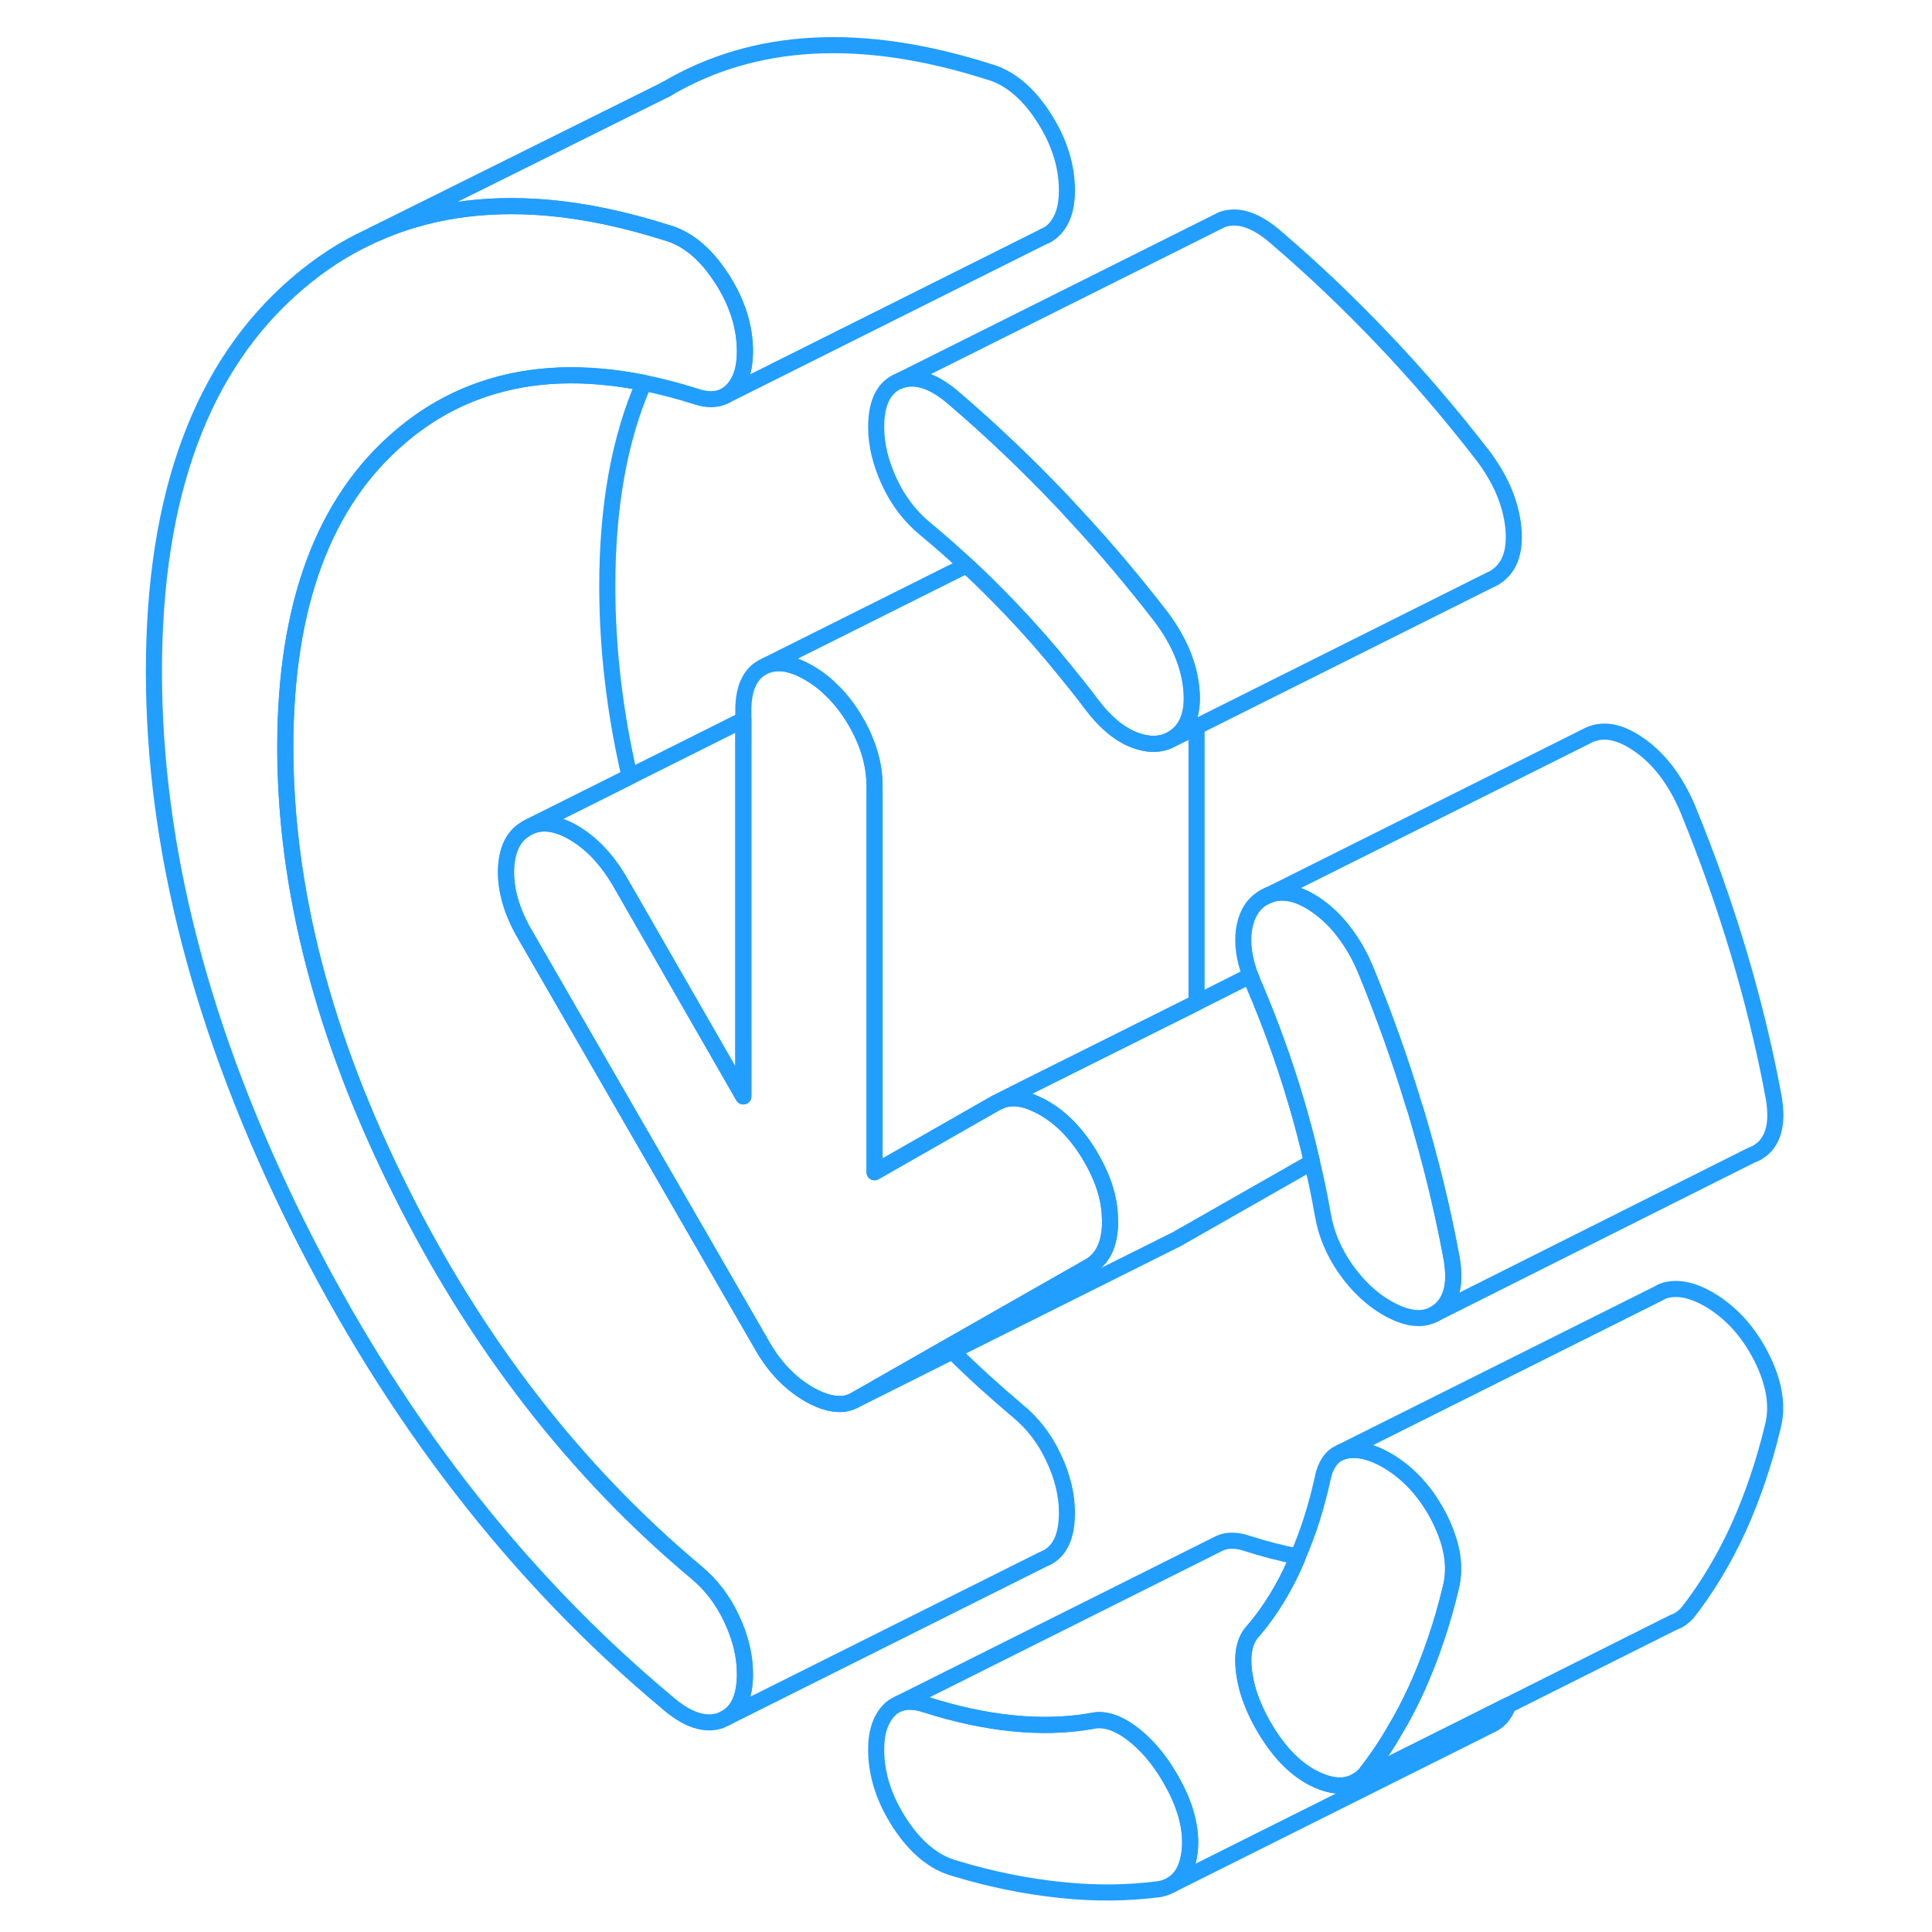 <svg width="48" height="48" viewBox="0 0 105 120" fill="none" xmlns="http://www.w3.org/2000/svg" stroke-width="1px" stroke-linecap="round" stroke-linejoin="round"><path d="M66.4 114.94C66.29 115.96 65.93 116.67 65.29 117.05C65.07 117.18 64.83 117.27 64.56 117.33C62.59 117.59 60.54 117.62 58.39 117.39C56.25 117.17 54.06 116.73 51.82 116.05C50.53 115.7 49.39 114.77 48.4 113.26C47.42 111.76 46.92 110.23 46.92 108.67C46.92 107.57 47.2 106.76 47.74 106.21C47.86 106.09 47.99 105.99 48.13 105.92L48.35 105.81C48.8 105.64 49.34 105.66 49.98 105.87C51.82 106.46 53.6 106.85 55.34 107.03C57.07 107.21 58.72 107.17 60.28 106.9C61.03 106.71 61.86 106.96 62.78 107.64C63.7 108.33 64.49 109.26 65.17 110.43C66.13 112.07 66.53 113.57 66.4 114.94Z" stroke="#229EFF" stroke-linejoin="round"/><path d="M82.75 97.62C82.74 97.97 82.69 98.3 82.61 98.62C82.07 100.88 81.35 102.98 80.47 104.93C80.06 105.81 79.63 106.66 79.14 107.46C78.59 108.43 77.97 109.33 77.31 110.18C77.15 110.35 76.98 110.5 76.8 110.6L76.67 110.67C76.02 111.02 75.23 110.97 74.3 110.55C73.04 109.98 71.94 108.87 70.99 107.23C70.58 106.52 70.27 105.82 70.05 105.13C69.91 104.68 69.82 104.23 69.76 103.78C69.63 102.64 69.83 101.81 70.37 101.26C71.39 100.06 72.26 98.65 72.97 97.03C73.02 96.92 73.07 96.8 73.11 96.68C73.77 95.17 74.28 93.54 74.66 91.8C74.82 91.04 75.15 90.52 75.64 90.27L75.81 90.19C75.9 90.15 75.99 90.13 76.08 90.11C76.83 89.96 77.68 90.15 78.63 90.7C79.99 91.49 81.08 92.68 81.9 94.28C82.51 95.49 82.79 96.6 82.75 97.62Z" stroke="#229EFF" stroke-linejoin="round"/><path d="M81.9 81.41C81.81 81.49 81.71 81.55 81.61 81.61L81.5 81.67C80.74 82.04 79.77 81.89 78.63 81.23C77.68 80.68 76.83 79.88 76.08 78.82C75.34 77.76 74.86 76.63 74.66 75.42C74.47 74.35 74.25 73.27 73.99 72.18C73.7 70.9 73.36 69.61 72.97 68.31C72.26 65.91 71.39 63.52 70.37 61.13C70.33 61.04 70.29 60.94 70.26 60.85C70.22 60.76 70.19 60.68 70.16 60.6C69.78 59.56 69.65 58.63 69.76 57.8C69.9 56.82 70.31 56.14 70.99 55.75L71.29 55.6C72.17 55.25 73.17 55.47 74.3 56.26C75.07 56.8 75.74 57.5 76.31 58.36C76.69 58.91 77.02 59.53 77.31 60.22C78.45 63 79.45 65.79 80.29 68.57C80.36 68.76 80.41 68.94 80.47 69.13C81.35 72.09 82.07 75.02 82.61 77.91C82.95 79.59 82.71 80.75 81.9 81.41Z" stroke="#229EFF" stroke-linejoin="round"/><path d="M37.95 100.56C38.5 101.73 38.77 102.86 38.77 103.96C38.77 105.33 38.39 106.23 37.63 106.68L37.37 106.81C37.37 106.81 37.32 106.84 37.29 106.85C36.3 107.21 35.16 106.83 33.87 105.69C24.56 97.9 16.93 88.03 10.98 76.1C5.04 64.16 2.06 52.7 2.06 41.7C2.06 30.7 5.04 22.67 10.98 17.6C12.37 16.41 13.85 15.44 15.43 14.71L15.71 14.57C18.93 13.11 22.51 12.56 26.48 12.9C28.81 13.1 31.28 13.62 33.87 14.44C35.15 14.79 36.29 15.71 37.27 17.21C37.27 17.22 37.29 17.22 37.29 17.23C38.27 18.73 38.77 20.27 38.77 21.83C38.77 22.92 38.5 23.74 37.95 24.28C37.81 24.42 37.66 24.53 37.49 24.61C37.01 24.85 36.41 24.86 35.71 24.62C34.61 24.27 33.53 23.99 32.49 23.78C28.83 23.05 25.53 23.17 22.6 24.15C20.7 24.78 18.95 25.77 17.36 27.13C12.6 31.17 10.22 37.6 10.22 46.41C10.22 55.22 12.6 64.4 17.36 73.93C22.11 83.46 28.23 91.36 35.71 97.63C36.66 98.41 37.41 99.39 37.95 100.56Z" stroke="#229EFF" stroke-linejoin="round"/><path d="M86.18 105.91C85.96 106.52 85.58 106.95 85.03 107.18L84.95 107.22L65.29 117.05C65.93 116.67 66.29 115.96 66.4 114.94C66.53 113.57 66.13 112.07 65.17 110.43C64.49 109.26 63.7 108.33 62.78 107.64C61.86 106.96 61.03 106.71 60.28 106.9C58.72 107.17 57.07 107.21 55.34 107.03C53.6 106.85 51.82 106.46 49.98 105.87C49.34 105.66 48.8 105.64 48.35 105.81L68.26 95.85C68.73 95.64 69.3 95.64 69.98 95.87C71.04 96.21 72.08 96.48 73.11 96.68C73.07 96.8 73.02 96.92 72.97 97.03C72.26 98.65 71.39 100.06 70.37 101.26C69.83 101.81 69.63 102.64 69.76 103.78C69.82 104.23 69.91 104.68 70.05 105.13C70.27 105.82 70.58 106.52 70.99 107.23C71.94 108.87 73.04 109.98 74.3 110.55C75.23 110.97 76.02 111.02 76.67 110.67L76.8 110.6L83.05 107.48L86.18 105.91Z" stroke="#229EFF" stroke-linejoin="round"/><path d="M101.9 71.41C101.71 71.56 101.5 71.68 101.28 71.75L81.62 81.61C81.72 81.55 81.82 81.49 81.91 81.41C82.72 80.75 82.96 79.59 82.62 77.91C82.08 75.02 81.36 72.09 80.48 69.13C80.42 68.94 80.37 68.76 80.3 68.57C79.46 65.79 78.46 63 77.32 60.22C77.03 59.53 76.7 58.91 76.32 58.36C75.75 57.5 75.08 56.8 74.31 56.26C73.18 55.47 72.18 55.25 71.3 55.6L91 45.75C91.95 45.21 93.05 45.38 94.31 46.26C95.57 47.14 96.57 48.46 97.32 50.22C98.54 53.19 99.59 56.16 100.48 59.13C101.36 62.09 102.08 65.02 102.62 67.91C102.96 69.59 102.72 70.75 101.91 71.41H101.9Z" stroke="#229EFF" stroke-linejoin="round"/><path d="M58.77 93.96C58.77 95.52 58.27 96.48 57.29 96.85L37.63 106.68C38.39 106.23 38.77 105.33 38.77 103.96C38.77 102.86 38.5 101.73 37.95 100.56C37.41 99.39 36.66 98.41 35.71 97.63C28.23 91.36 22.11 83.46 17.36 73.93C12.6 64.4 10.22 55.22 10.22 46.41C10.22 37.6 12.6 31.17 17.36 27.13C18.95 25.77 20.7 24.78 22.6 24.15C25.53 23.17 28.83 23.05 32.49 23.78C30.98 27.24 30.22 31.44 30.22 36.41C30.22 40.28 30.68 44.23 31.61 48.24L25.47 51.31L25.21 51.44C25.21 51.44 25.15 51.47 25.13 51.5C24.36 51.96 23.97 52.81 23.93 54.03C23.9 55.3 24.29 56.64 25.11 58.05L39.89 83.66C40.64 84.95 41.59 85.93 42.74 86.6C43.65 87.12 44.43 87.3 45.08 87.16C45.27 87.12 45.44 87.05 45.6 86.96L51.65 83.93C52.95 85.22 54.31 86.45 55.71 87.63C56.66 88.41 57.41 89.39 57.95 90.56C58.5 91.73 58.77 92.86 58.77 93.96Z" stroke="#229EFF" stroke-linejoin="round"/><path d="M61.45 75.99C61.42 77.3 60.99 78.18 60.18 78.65L51.38 83.66L45.6 86.96C45.44 87.05 45.27 87.12 45.08 87.16C44.43 87.3 43.65 87.12 42.74 86.6C41.59 85.93 40.64 84.95 39.89 83.66L25.11 58.05C24.29 56.64 23.9 55.3 23.93 54.03C23.97 52.81 24.36 51.96 25.13 51.5C25.15 51.47 25.18 51.46 25.21 51.44L25.47 51.31C26.23 51 27.11 51.13 28.11 51.71C29.23 52.36 30.2 53.38 31.02 54.79L38.67 68.1V44.11C38.67 42.79 39.06 41.9 39.84 41.46L40.08 41.34C40.82 41.04 41.71 41.19 42.74 41.79C43 41.94 43.26 42.11 43.5 42.3C43.72 42.46 43.92 42.64 44.12 42.84C44.69 43.38 45.2 44.04 45.65 44.81C46.43 46.16 46.82 47.5 46.82 48.82V72.81L54.37 68.5L54.62 68.38C55.3 68.1 56.09 68.18 56.99 68.64C57.1 68.68 57.21 68.74 57.32 68.81C58.48 69.47 59.46 70.51 60.28 71.92C61.02 73.2 61.41 74.43 61.44 75.63C61.45 75.75 61.45 75.87 61.45 75.99Z" stroke="#229EFF" stroke-linejoin="round"/><path d="M57.56 14.58L57.37 14.67" stroke="#229EFF" stroke-linejoin="round"/><path d="M58.77 11.83C58.77 12.92 58.5 13.74 57.95 14.28C57.78 14.45 57.59 14.58 57.37 14.67L37.49 24.61C37.66 24.53 37.81 24.42 37.95 24.28C38.5 23.74 38.77 22.92 38.77 21.83C38.77 20.27 38.27 18.73 37.29 17.23C37.29 17.23 37.28 17.23 37.27 17.21C36.29 15.71 35.15 14.79 33.87 14.44C31.28 13.62 28.81 13.1 26.48 12.9C22.51 12.56 18.93 13.11 15.71 14.57L33.8 5.58L33.91 5.52C39.37 2.3 46.02 1.95 53.87 4.44C55.16 4.79 56.3 5.72 57.29 7.23C58.27 8.73 58.77 10.27 58.77 11.83Z" stroke="#229EFF" stroke-linejoin="round"/><path d="M33.91 5.52L33.8 5.58" stroke="#229EFF" stroke-linejoin="round"/><path d="M85.28 35.91L85.01 36.04L66.82 45.14L65.28 45.91C66.23 45.36 66.64 44.33 66.5 42.81C66.36 41.29 65.72 39.76 64.56 38.24C62.86 36.05 61.1 33.96 59.25 31.98C59.22 31.93 59.17 31.88 59.11 31.83C58.88 31.57 58.64 31.31 58.39 31.05C56.25 28.8 54.06 26.72 51.82 24.8C50.53 23.66 49.39 23.28 48.4 23.64L68.06 13.81L68.4 13.64C69.39 13.28 70.53 13.66 71.82 14.8C74.06 16.72 76.25 18.8 78.39 21.05C80.54 23.3 82.59 25.7 84.56 28.24C85.72 29.76 86.36 31.29 86.5 32.81C86.64 34.33 86.23 35.36 85.28 35.91Z" stroke="#229EFF" stroke-linejoin="round"/><path d="M66.82 45.14V62.28L56.34 67.51L54.62 68.38L54.37 68.5L46.82 72.81V48.82C46.82 47.5 46.43 46.16 45.65 44.81C45.2 44.04 44.69 43.38 44.12 42.84C43.92 42.64 43.72 42.46 43.5 42.3C43.26 42.11 43 41.94 42.74 41.79C41.71 41.19 40.82 41.04 40.08 41.34L52.54 35.11C53.49 35.99 54.42 36.92 55.34 37.88C56.49 39.09 57.61 40.36 58.67 41.68C59.22 42.35 59.76 43.03 60.28 43.72C61.1 44.82 61.96 45.55 62.88 45.93C63.8 46.3 64.6 46.29 65.28 45.91L66.82 45.14Z" stroke="#229EFF" stroke-linejoin="round"/><path d="M65.28 45.91C64.6 46.29 63.8 46.3 62.88 45.93C61.96 45.55 61.1 44.82 60.28 43.72C59.76 43.03 59.22 42.35 58.67 41.68C57.61 40.36 56.49 39.09 55.34 37.88C54.42 36.92 53.49 35.99 52.54 35.11C51.7 34.33 50.85 33.58 49.98 32.86C49.03 32.08 48.28 31.1 47.74 29.93C47.2 28.76 46.92 27.63 46.92 26.53C46.92 24.97 47.42 24.01 48.4 23.64C49.39 23.28 50.53 23.66 51.82 24.8C54.06 26.72 56.25 28.8 58.39 31.05C58.64 31.31 58.88 31.57 59.11 31.83C59.17 31.88 59.22 31.93 59.25 31.98C61.1 33.96 62.86 36.05 64.56 38.24C65.72 39.76 66.36 41.29 66.5 42.81C66.64 44.33 66.23 45.36 65.28 45.91Z" stroke="#229EFF" stroke-linejoin="round"/><path d="M38.67 44.71V68.1L31.02 54.79C30.2 53.38 29.23 52.36 28.11 51.71C27.11 51.13 26.23 51 25.47 51.31L31.61 48.24L38.67 44.71Z" stroke="#229EFF" stroke-linejoin="round"/><path d="M73.99 72.18L65.6 76.96L65.38 77.07L51.65 83.93L45.6 86.96L51.38 83.66L60.18 78.65C60.99 78.18 61.42 77.3 61.45 75.99C61.45 75.87 61.45 75.75 61.44 75.63C61.41 74.43 61.02 73.2 60.28 71.92C59.46 70.51 58.48 69.47 57.32 68.81C57.21 68.74 57.1 68.68 56.99 68.64C56.09 68.18 55.3 68.1 54.62 68.38L56.34 67.51L66.82 62.28L70.16 60.6C70.19 60.68 70.22 60.76 70.26 60.85C70.29 60.94 70.33 61.04 70.37 61.13C71.39 63.52 72.26 65.91 72.97 68.31C73.36 69.61 73.7 70.9 73.99 72.18Z" stroke="#229EFF" stroke-linejoin="round"/><path d="M102.61 88.62C102.07 90.88 101.35 92.98 100.47 94.93C99.58 96.87 98.53 98.62 97.31 100.18C97.07 100.44 96.8 100.64 96.5 100.75H96.48L86.18 105.91L83.05 107.48L76.8 110.6C76.98 110.5 77.15 110.35 77.31 110.18C77.97 109.33 78.59 108.43 79.14 107.46C79.63 106.66 80.06 105.81 80.47 104.93C81.35 102.98 82.07 100.88 82.61 98.62C82.69 98.3 82.74 97.97 82.75 97.62C82.79 96.6 82.51 95.49 81.9 94.28C81.08 92.68 79.99 91.49 78.63 90.7C77.68 90.15 76.83 89.96 76.08 90.11C75.99 90.13 75.9 90.15 75.81 90.19L95.55 80.32L95.58 80.3C95.73 80.21 95.9 80.15 96.08 80.11C96.83 79.96 97.68 80.15 98.63 80.7C99.99 81.49 101.08 82.68 101.9 84.28C102.71 85.89 102.95 87.33 102.61 88.62Z" stroke="#229EFF" stroke-linejoin="round"/><path d="M70.99 55.75L71.29 55.6" stroke="#229EFF" stroke-linejoin="round"/><path d="M81.61 81.61L81.5 81.67" stroke="#229EFF" stroke-linejoin="round"/></svg>